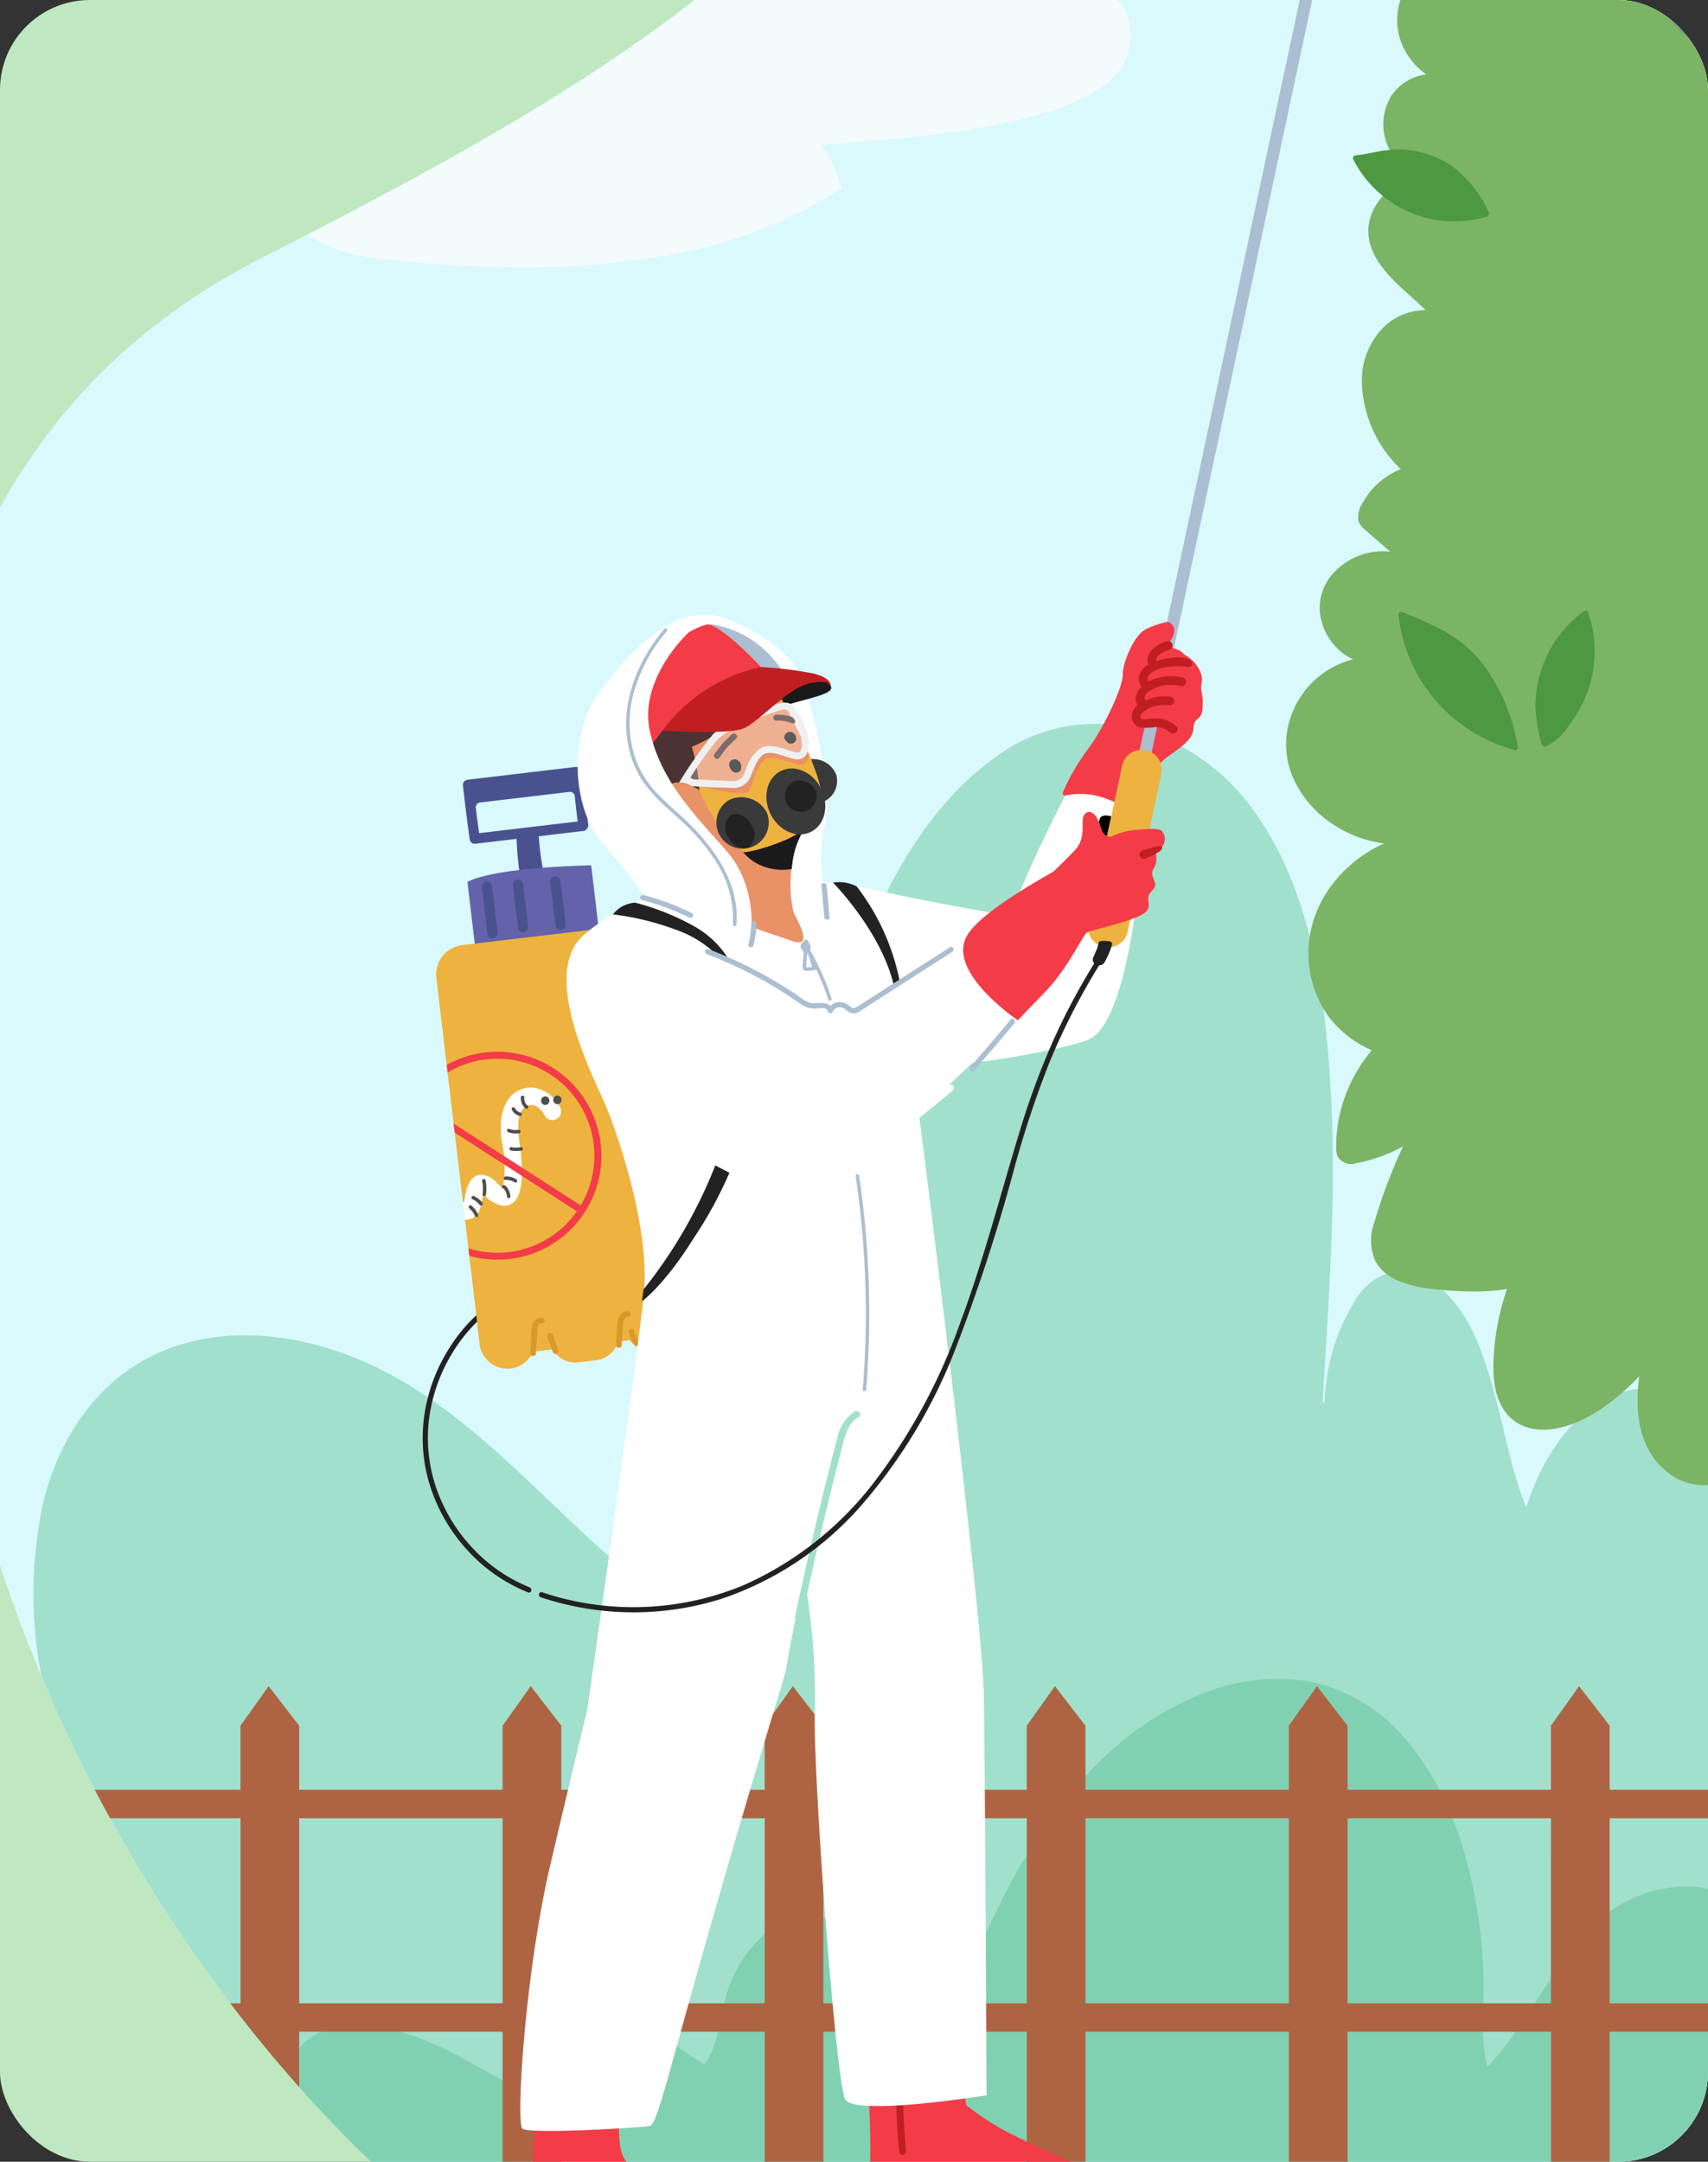 <svg xmlns="http://www.w3.org/2000/svg" xmlns:xlink="http://www.w3.org/1999/xlink" width="190" height="240.357" viewBox="0 0 190 240.357"><rect x="0" y="0" width="190" height="240.357" fill="#333333" stroke="none"/><defs><clipPath id="a"><rect width="190" height="240.357" rx="10" transform="translate(1230 9419.934)" fill="#bfe8c1"/></clipPath><clipPath id="b"><rect width="325.892" height="336.484" fill="none"/></clipPath><clipPath id="c"><rect width="325.893" height="336.484" fill="none"/></clipPath><clipPath id="d"><rect width="12.439" height="7.923" fill="none"/></clipPath><clipPath id="e"><rect width="134.427" height="101.147" fill="none"/></clipPath></defs><g transform="translate(-1230 -9419.934)" clip-path="url(#a)"><rect width="266" height="266.342" rx="10" transform="translate(1196 9409.666)" fill="#bfe8c1"/><g transform="translate(1219.108 9332.524)"><g clip-path="url(#b)"><g transform="translate(0 -0.001)"><g clip-path="url(#c)"><path d="M59.21,333.911s-39.961-29.7-53.018-89.638S-.93,136.852,40.021,116.08s79.527-43.324,74.186-79.527S234.09-10.926,282.162,11.627,337.95,179.583,308.869,233s-65.877,99.112-65.877,99.112Z" transform="translate(0 0.003)" fill="#d9f9fd"/><path d="M318.579,342.734c.728-.243,1.456-.486,2.179-.742,3.1-1.1,6.527-2.435,8.752-4.975a6.467,6.467,0,0,0,1.691-4.372,9.013,9.013,0,0,0-.968-3.75c-2.034-4.122-6.733-5.839-10.981-6.6a54.462,54.462,0,0,0-14.051-.379c-9.726,21.659-36.771,37.806-65.9,52.792a20.145,20.145,0,0,0,7.635,2.558,109.822,109.822,0,0,0,13.337.949c.985.044,1.961.126,2.948.119,1.775-.013,3.551-.06,5.324-.151a85.362,85.362,0,0,0,10.779-1.2A52.072,52.072,0,0,0,298.9,369.5c-.74-1.555-1.09-3.37-2.319-4.643a.1.1,0,0,1,.068-.165l.818-.066c3.324-.259,6.648-.51,9.962-.888a88.065,88.065,0,0,0,12.244-2.127,34.472,34.472,0,0,0,5.365-1.812,13.491,13.491,0,0,0,3.895-2.451,6.841,6.841,0,0,0,2-4.42,5.659,5.659,0,0,0-1.833-4.8,16.566,16.566,0,0,0-5.019-2.874c-1.845-.771-3.733-1.448-5.526-2.34a.1.1,0,0,1,.023-.177" transform="translate(-194.309 -261.167)" fill="#f3fbfd"/><path d="M376.7,879.384c-3.108,6.414-5.074,14.135-3.038,21.168a.1.1,0,0,1-.177.075c-3.807-6.563-9.848-15.247-18.558-14.318-8.183.873-14.374,8.866-18.943,14.969a112.231,112.231,0,0,0-12.43,21.374c-6.766,15.09-11.155,32.122-9.633,48.748a.1.1,0,0,1-.165.068c-3.929-4.813-9.735-10.129-16.493-8.389-6.647,1.711-10.882,8.632-13.82,14.3-.042.082-.148.047-.177-.023-2.162-5.311-4.044-10.743-6.5-15.933-3.373-7.14-8.565-16.285-17.212-17.568-8.153-1.21-13.481,6.007-15.671,12.927a.1.1,0,0,1-.187,0c-1.541-3.836-2.244-7.974-3.318-11.952-1.094-4.054-2.415-8.553-5.472-11.6-1.427-1.423-3.458-2.7-5.559-2.5a6.566,6.566,0,0,0-4.515,3.173,22.233,22.233,0,0,0-3.39,10.119c-.006.106-.015.211-.031.313-.03.316-.057.631-.077.944-.008.124-.2.125-.194,0,.681-11.718,1.593-23.432.872-35.173-.648-10.551-2.324-22.3-8.858-30.987a23.215,23.215,0,0,0-12.461-8.6,18.644,18.644,0,0,0-15.728,2.919c-9.219,6.448-14.38,18.2-17.7,28.569-4.949,15.438-5.74,32.822-.926,48.39a.1.1,0,0,1-.142.109c-4.735-2.774-10.9-5.244-16.341-3.017-5.808,2.378-7.591,9.13-8.044,14.8a.1.1,0,0,1-.165.068c-8.068-7.092-15.275-15.541-24.968-20.512-7.289-3.739-16.325-5.441-24.16-2.375-7.458,2.918-12.057,9.8-13.795,17.409a48.27,48.27,0,0,0-.124,18.85c16.873,40.216,43.728,60.173,43.728,60.173l183.783-1.8s36.8-45.7,65.877-99.112c9.085-16.686,14.579-42.351,16.373-70.442A41.879,41.879,0,0,0,376.7,879.384" transform="translate(-63.115 -702)" fill="#a1e0cc"/><path d="M437.455,1498.756c-1.54.509-3.04,1.146-4.608,1.568a5.415,5.415,0,0,1-3.664.02,2.752,2.752,0,0,1-1.3-2c-1.3-4.488-6.089-3.442-9.337-1.823a25.5,25.5,0,0,0-4.019,2.72c-.9.68-2.074,1.462-3.25,1.034-1.839-.669-1.306-3.975-1.281-5.447.047-2.691-.057-6.039-2.824-7.491-2.46-1.291-5.334.76-7.148,2.294a35.658,35.658,0,0,0-5.352,5.824c-.039.052-.133.073-.167,0-1.5-3.153-2.03-6.66-3.5-9.819a7.926,7.926,0,0,0-7.312-4.956,14.726,14.726,0,0,0-10.238,3.967c-5,4.534-7.447,11.122-12.089,15.965a.1.1,0,0,1-.162-.043c-.728-2.933-.371-6.006-.37-8.993a54.071,54.071,0,0,0-1.064-10.179c-1.207-6.262-3.611-12.624-7.913-17.438a18.664,18.664,0,0,0-10.695-6.128,22.141,22.141,0,0,0-11.882,1.526c-9.575,3.828-16.18,12.042-21.015,20.843-1.03,1.875-1.892,3.779-2.815,5.7-.68,1.417-1.562,3.332-3.119,3.981a5.254,5.254,0,0,1-4.118-.516,52.464,52.464,0,0,1-5.574-3.294,11.867,11.867,0,0,0-6.209-1.992,8.645,8.645,0,0,0-6.139,2.416,14.044,14.044,0,0,0-3.784,6.625c-.633,2.445-.845,5.1-2.263,7.263a.1.1,0,0,1-.133.035c-4.628-2.547-8.489-7.685-14.047-8.193-2.76-.253-5.917.885-6.745,3.764-.672,2.339-.008,4.914.589,7.2a.1.1,0,0,1-.142.109c-4.247-2.142-8.264-4.869-12.837-6.3-3.132-.979-7.03-1.491-10.05.147a6.54,6.54,0,0,0-3.157,4.291c9.241,10.671,16.393,15.986,16.393,15.986l183.783-1.8s5.239-6.507,13.325-17.478a13.553,13.553,0,0,0-3.768.61" transform="translate(-184.906 -1183.512)" fill="#80d1b2"/><path d="M366.628,1476.681q1.063-1.562,2.143-3.165H340.829v-7.122l-3.4-4.4-3.133,4.4v7.122H312.193v-7.122l-3.4-4.4-3.133,4.4v7.122H282.519v-7.122l-3.4-4.4-3.133,4.4v7.122H253.363v-7.122l-3.4-4.4-3.133,4.4v7.122H224.208v-7.122l-3.4-4.4-3.133,4.4v7.122H195.053v-7.122l-3.4-4.4-3.133,4.4v7.122H165.9v-7.122l-3.4-4.4-3.133,4.4v7.122H136.742v-7.122l-3.4-4.4-3.133,4.4v7.122H114q.84,1.61,1.7,3.165h14.517v20.574H129.07c2.661,3.494,5.251,6.6,7.672,9.322v-6.157h22.627v19.387H165.9V1500.42h22.627v19.387h6.528V1500.42H217.68v19.387h6.528V1500.42h22.627v19.387h6.528V1500.42H275.99V1519.8l6.528-.064V1500.42h23.146v19.087l6.528-.064V1500.42H334.3v18.806l1.258-.012s1.936-2.4,5.27-6.754v-12.04h9.023q1.123-1.53,2.311-3.165H340.829v-20.574Zm-207.259,20.574H136.742v-20.574h22.627Zm29.155,0H165.9v-20.574h22.627Zm29.155,0H195.053v-20.574H217.68Zm29.155,0H224.208v-20.574h22.627Zm29.155,0H253.363v-20.574H275.99Zm29.674,0H282.519v-20.574h23.146Zm28.636,0H312.193v-20.574H334.3Z" transform="translate(-92.567 -1187.103)" fill="#ae6442"/><path d="M503.548,1764.19c0,1.7-40.3,3.7-93.2,3.7-87.411,0-95.445-.871-95.445-2.571s42.229-2.41,95.124-2.41,93.517-.415,93.517,1.286" transform="translate(-255.697 -1431.401)" fill="#827793"/><path d="M1551.055,815.354a14.185,14.185,0,0,0-1.734-4.9.293.293,0,0,0-.4-.1,17.511,17.511,0,0,0-5.822,7.026,17.344,17.344,0,0,0,.18,14.654,24.041,24.041,0,0,0,.3,6.4c.067.368.627.212.56-.154a23.426,23.426,0,0,1-.311-5.769c.12-.066,2.037-2.92,3.042-4.154a23.014,23.014,0,0,0,2.654-3.948,14.678,14.678,0,0,0,1.532-9.056" transform="translate(-1251.718 -657.953)" fill="#4d9841"/><path d="M1125.632,1286.969c-.366,4.986-4.185,8.728-7.373,12.2a29.493,29.493,0,0,0-4.314,5.638c-.1.183-.2.369-.288.556a46.461,46.461,0,0,1,1.211-8.661.273.273,0,0,0,.151-.083,16.791,16.791,0,0,0,2.249-2.86.215.215,0,0,0,.135-.007,7.521,7.521,0,0,0,4.5-5.714c.056-.366-.5-.523-.56-.155a6.978,6.978,0,0,1-3.608,5.075,16.855,16.855,0,0,0,1.331-3.121,16.4,16.4,0,0,0,.52-2.2c.061-.366-.5-.523-.56-.154a16.3,16.3,0,0,1-4.316,8.616q.848-4.907,1.616-9.828.128-.822.254-1.645c.056-.366-.5-.524-.56-.154q-1,6.5-2.133,12.981-.4,2.3-.826,4.6a17.013,17.013,0,0,1-1.141-3.726,19.862,19.862,0,0,1-.105-4.854c.073-.911.177-1.819.282-2.727.043-.371-.539-.368-.581,0a42.142,42.142,0,0,0-.377,5,15.606,15.606,0,0,0,.74,4.815,26.4,26.4,0,0,0,1,2.52c-.054.292-.107.585-.161.877-.338,1.815-.66,3.636-1.1,5.429-.792,3.2-2.032,6.487-4.638,8.659-.718.6-1.524,1.083-2.223,1.7a6.289,6.289,0,0,0-1.537,2.1,27.937,27.937,0,0,0-1.368,5.145,26.483,26.483,0,0,1-2.01,5.507,26.762,26.762,0,0,1-1.469,2.585c-.432.67-.968,1.652-1.853,1.752a.915.915,0,0,1-.893-.354c-.116-.179-1.407-2.8-2.053-4.1a12.487,12.487,0,0,1-1.554-4.395,12.31,12.31,0,0,1,.218-2.684,5.906,5.906,0,0,0-.165-2.675c-.266-.814-.688-1.564-1.03-2.347a6.85,6.85,0,0,1-.587-2.654,17.282,17.282,0,0,1,1.2-5.6,21.37,21.37,0,0,1,2.207-5.074c1.852-2.847,4.655-4.883,7.172-7.1a29.783,29.783,0,0,0,2.541-2.485.285.285,0,0,0,.2-.028,12.232,12.232,0,0,0,6.088-7.269c.111-.358-.45-.511-.56-.155a11.741,11.741,0,0,1-4.782,6.317,12.373,12.373,0,0,0,2.178-4.213,9.533,9.533,0,0,0,.241-1.164.3.3,0,0,0-.2-.357.292.292,0,0,0-.357.2,13.085,13.085,0,0,1-4.045,7.135c.1-.836.1-1.681.126-2.523a7.94,7.94,0,0,1,.6-3.262c.162-.335-.339-.63-.5-.293-1.027,2.129-.438,4.527-.928,6.765-.123.116-.246.232-.369.345-2.324,2.135-4.928,4-6.927,6.457a.277.277,0,0,0-.225.078c-.094.087-.241.032-.332-.035a.647.647,0,0,1-.195-.546,10.951,10.951,0,0,1,.2-1.519c.156-1.057.316-2.114.49-3.168.345-2.09.747-4.173,1.286-6.222.306-1.163.658-2.313,1.066-3.444.087-.242-.151-.39-.349-.345a.256.256,0,0,0-.361.111c-1.49,2.871-1.743,6.1-2.278,9.243a5.5,5.5,0,0,0-.446-.894,8.09,8.09,0,0,1-.435-.944,8.837,8.837,0,0,1-.54-4.063,8.339,8.339,0,0,1,.174-1.022c.084-.364-.476-.519-.561-.154a9.372,9.372,0,0,0-.058,3.927,9.224,9.224,0,0,0,.593,1.881,9.461,9.461,0,0,0,.445.886,1.786,1.786,0,0,1,.328.954,6.067,6.067,0,0,1-.222,1.1q-.129.558-.259,1.116-.26,1.116-.522,2.231c-.335,1.426-.647,2.86-1.032,4.273a13.777,13.777,0,0,1-1.579,3.8,5.642,5.642,0,0,0-.854,1.728,4.245,4.245,0,0,0,.128,1.97,7.62,7.62,0,0,1,.367,1.927,3.411,3.411,0,0,1-.4,1.536,3.772,3.772,0,0,1-2.453,1.945,4.1,4.1,0,0,1-3.684-1.263,6.717,6.717,0,0,1-1.729-3.925.314.314,0,0,0-.287-.273c.1-1.261.261-2.52.411-3.776s.314-2.5.512-3.74c.166-1.047.357-2.089.579-3.126a7.015,7.015,0,0,0,.306-1.014c.134-.632.2-1.278.358-1.905a5.2,5.2,0,0,1,.78-1.661,17.2,17.2,0,0,1,1.2-1.477l1.412-1.632c1.7-1.967,3.831-4.158,3.778-6.949a.291.291,0,0,0-.581,0c.048,2.494-1.831,4.485-3.356,6.248-.891,1.03-1.83,2.035-2.659,3.117a7.951,7.951,0,0,0-.581.868,9.6,9.6,0,0,0-.088-2.521c-.211-1.309-.5-2.609-.763-3.909-.073-.367-.633-.211-.56.154.219,1.1.446,2.2.655,3.3a9.465,9.465,0,0,1,.173,3.079,32.022,32.022,0,0,1-1.731,5.4,14.415,14.415,0,0,0-.58,2.665,16.781,16.781,0,0,1-.4,2.413,4.426,4.426,0,0,1-.457,1.1c-.18.3-.481.756-.834.869s-.619-.356-.759-.619c-.247-.464-.476-.938-.711-1.408q-.925-1.85-1.813-3.717a37.975,37.975,0,0,0,2.846-8.685,18.16,18.16,0,0,0,.235-2.665.291.291,0,0,0-.581,0,25.084,25.084,0,0,1-2.11,8.895c-.233.588-.477,1.172-.722,1.756q-.469-.993-.929-1.991a95.182,95.182,0,0,1-4.153-14.717q-.191-1.063-.342-2.133c-.053-.369-.613-.212-.56.154a68.115,68.115,0,0,0,1.964,9,19.207,19.207,0,0,1-2.182-1.839q-.58-.57-1.112-1.186a4.231,4.231,0,0,1-.942-1.314c-.111-.356-.672-.2-.56.154a4.306,4.306,0,0,0,.93,1.38q.577.687,1.214,1.318a20.113,20.113,0,0,0,2.721,2.25.258.258,0,0,0,.167.051c.653,2.226,1.384,4.43,2.151,6.618.022.063.045.125.067.189a.307.307,0,0,0,.029.129l.072.156c1.846,5.232,3.86,10.406,5.464,15.72a144.468,144.468,0,0,1,3.972,17.039c1.007,5.793,1.724,11.633,2.282,17.486.556,5.836.954,11.685,1.321,17.535.04.644.08,1.779.12,2.423l12.655.089s.581,0,.581,0l0-.581q.089-7.476-.129-14.951-.064-2.171-.155-4.34a.276.276,0,0,0-.157-.246q-.179-4.124-.358-8.249a10.555,10.555,0,0,1,.3-3.777c.4-1.21,1.357-2.068,1.984-3.149,1.226-2.112,1.077-4.741,1.539-7.072a26.718,26.718,0,0,1,4.42-10.274c.72-1.014,1.531-1.956,2.295-2.936a14.991,14.991,0,0,0,1.991-3.153,15.739,15.739,0,0,0,1.005-3.477c.455-2.459.63-5,1.645-7.312a22.848,22.848,0,0,1,4.1-5.917c3.121-3.488,6.911-6.929,7.992-11.682a11.48,11.48,0,0,0,.25-1.7c.027-.373-.554-.371-.581,0" transform="translate(-865.341 -1042.789)" fill="#704e4c"/><path d="M970.6,230.524a8.47,8.47,0,0,0-7-2l-.054.013c1.822-2.335,3.546-4.965,3.086-8.058A5.136,5.136,0,0,0,964.4,216.9a8.637,8.637,0,0,0-3.907-1.157c-1.5-.158-3.028-.168-4.514-.457q.875-1.394,1.683-2.829.46-.819.9-1.651a7.418,7.418,0,0,0,.722-1.58,1.844,1.844,0,0,0-1.211-2.159,11.3,11.3,0,0,0-3.208-.752,17.693,17.693,0,0,0-3.376-.1c1.941-1.741,4.8-2.592,5.639-5.309a3.184,3.184,0,0,0-.947-3.4,4.868,4.868,0,0,0-2.365-1.051,27.184,27.184,0,0,0,1.4-3.886c.859-3.206,1-7.384-2.052-9.5-1.751-1.215-3.989-1.3-6.064-1.26a69.552,69.552,0,0,0,3.521-6.071q.85-1.654,1.609-3.353a18.084,18.084,0,0,0,1.178-3.175,5.829,5.829,0,0,0,.008-3.1,4.021,4.021,0,0,0-1.446-2,9.845,9.845,0,0,0-4.476-1.374c-1.671-.257-3.554-.518-4.755-1.825a3.64,3.64,0,0,1,1.6-2.28,7.754,7.754,0,0,0,2.159-2.256,3.3,3.3,0,0,0-.285-3.306,4.838,4.838,0,0,0-3.15-2.09,11.169,11.169,0,0,0-4.611.306l1.943-2.74a10.3,10.3,0,0,0,1.853-3.093,3.333,3.333,0,0,0-1.909-3.7,11.176,11.176,0,0,0,3.586-4.339,6.463,6.463,0,0,0-.125-5.725,8.727,8.727,0,0,0-4.269-3.725,20.415,20.415,0,0,0-6.964-1.3,24.709,24.709,0,0,0,5.352-5.038c.424-.541.828-1.1,1.206-1.671a2.568,2.568,0,0,0,.677-1.87,1.805,1.805,0,0,0-1.115-1.135,12.747,12.747,0,0,0-2.064-.682,18.06,18.06,0,0,0-4.559-.574c-.964,0-2.5.18-3-.89a2.2,2.2,0,0,1-.019-1.42c.123-.528.3-1.044.393-1.58a2.638,2.638,0,0,0-.133-1.545,1.926,1.926,0,0,0-1.033-.979,4.26,4.26,0,0,0-3.075.2c-1.109.437-2.327,1.23-3.574.993a1.817,1.817,0,0,1-.611-.237c.453-1.943,2.315-3.275,2.629-5.268a2.9,2.9,0,0,0-.995-2.7,4.106,4.106,0,0,0-2.97-.909,5.485,5.485,0,0,0-.614.093c.112-.313.222-.626.325-.942a10.8,10.8,0,0,0,.58-5.467,5.968,5.968,0,0,0-2.754-3.867c-3.205-1.981-7.063-1.151-10.33.2-1.959.809-3.873,1.732-5.8,2.611L895.02,96.74l-.576.263c1.553-2.372,3.016-5.083,2.255-7.97a5.209,5.209,0,0,0-2.16-3.127,4.816,4.816,0,0,0-4.463-.078,35.559,35.559,0,0,0-4.333,2.689l-.053.031a10.55,10.55,0,0,0-2.5-5.976,4.933,4.933,0,0,0-3.4-1.867,7,7,0,0,0-3.892,1.514,18.175,18.175,0,0,0-5.127,5.281,18.455,18.455,0,0,0-1.407,2.659,4.191,4.191,0,0,0-2.777-1.653,4.911,4.911,0,0,0-3.968,1.779,7.886,7.886,0,0,0-1.9,4.455A15,15,0,0,0,860.8,98.2c-.949-1.1-1.945-2.166-2.99-3.171a9.234,9.234,0,0,0-3.3-2.227,4.506,4.506,0,0,0-3.47.218c-2.121,1.048-3.32,3.443-3.943,5.615a20.591,20.591,0,0,0-.5,9.071c.022.133.048.265.073.4a11.885,11.885,0,0,0-9.971-1.1,6.942,6.942,0,0,0-4.179,3.181c-.92,1.948-.133,4.211.475,6.132a47.181,47.181,0,0,0,2.494,6.269,9.7,9.7,0,0,0-2.774-.384,3.678,3.678,0,0,0-2.818,1.126c-.95,1.154-.7,2.748-.488,4.114a20.552,20.552,0,0,0,.492,2.308,8.221,8.221,0,0,0-1.343,3.341,9.132,9.132,0,0,0,.388,4.678,5.853,5.853,0,0,0,1.169,2.019,5.434,5.434,0,0,0,1.384,1.027q-.361.539-.712,1.085a6.346,6.346,0,0,0-1.1,2.389,3.469,3.469,0,0,0,.529,2.315,7.589,7.589,0,0,0,1.644,1.822,20.889,20.889,0,0,0,1.866,1.392,7.562,7.562,0,0,0-1.391,1.549,7.069,7.069,0,0,0,.221,7.917,7.5,7.5,0,0,0,1.923,1.931,5.434,5.434,0,0,0-3.889,2.372,6.065,6.065,0,0,0,.372,6.894,9.417,9.417,0,0,0,2.4,2.383,6.134,6.134,0,0,0-5.2,4.57c-.685,2.882,1.245,5.343,3.209,7.2.995.939,2.048,1.818,3.012,2.789a6.674,6.674,0,0,0-4.752,1.99,8.368,8.368,0,0,0-2.324,6.1,13.849,13.849,0,0,0,4.327,9.587c-.057.024-.115.045-.172.07a8.664,8.664,0,0,0-2.993,2.148,7.629,7.629,0,0,0-1.043,1.488,2.88,2.88,0,0,0-.5,2.09,2.188,2.188,0,0,0,.683.907c.394.353.8.7,1.2,1.043l1.651,1.439a7.369,7.369,0,0,0-6.623,2.74,5.679,5.679,0,0,0-1.2,4.021,6.622,6.622,0,0,0,1.84,3.885,6.176,6.176,0,0,0,1.846,1.318,9.9,9.9,0,0,0-7.034,6.731,9.23,9.23,0,0,0,.371,6.442,11.936,11.936,0,0,0,4.184,5,13.441,13.441,0,0,0,5.925,2.3c-4.549,2.055-8.081,6.358-8.382,11.458a12.068,12.068,0,0,0,2.174,7.727,11.9,11.9,0,0,0,4.847,3.8,17.151,17.151,0,0,0-2.726,4.5,16.448,16.448,0,0,0-1.18,4.835q-.055.627-.058,1.256a2.944,2.944,0,0,0,.181,1.26,1.743,1.743,0,0,0,2.031.713,16.973,16.973,0,0,0,5.233-1.876,58.674,58.674,0,0,0-3.174,8.385,5.8,5.8,0,0,0,.1,4.4,5.056,5.056,0,0,0,2.455,2.121,12.359,12.359,0,0,0,3.442.9,41.175,41.175,0,0,0,4.536.328,23.721,23.721,0,0,0,4.2-.261c-.014.043-.031.084-.045.127a27.941,27.941,0,0,0-1.467,8.275c-.044,2.392.451,5.118,2.653,6.47,2.092,1.285,4.772.751,6.888-.178a17.566,17.566,0,0,0,3.414-2.065,23.77,23.77,0,0,0,3.177-2.845c.031-.034.06-.069.091-.1-.472,3.66-.184,7.743,2.739,10.333a6.576,6.576,0,0,0,4.83,1.78,6.894,6.894,0,0,0,4.63-2.78c.179-.224.347-.453.508-.688.8,2.367,1.948,4.842,4.142,6.089,3.1,1.762,6.634-.107,8.5-2.756a19.27,19.27,0,0,0,2.288-4.87,7.408,7.408,0,0,0,4.582,4.51,5.716,5.716,0,0,0,6.474-2.369,5.069,5.069,0,0,0,.875-3.125c2.773,2.335,5.961,4.608,9.747,4.379a6.975,6.975,0,0,0,4.583-1.921,5.2,5.2,0,0,0,1.43-3.918,12.427,12.427,0,0,0,4.354,2.454,7.806,7.806,0,0,0,7.226-1.26,3.952,3.952,0,0,0,1.451-2.958c4.676,1.77,9.77-2.2,11.063-6.664a11.959,11.959,0,0,0,.447-2.78c1.266-.3,2.529-.624,3.778-1a23.73,23.73,0,0,0,8.784-4.371,12.131,12.131,0,0,0,4.14-7.244,8.9,8.9,0,0,0-1.79-7.379,6.792,6.792,0,0,0,5.443-1.5,6.329,6.329,0,0,0,1.945-6.342,6.5,6.5,0,0,0-1.446-2.789,4.2,4.2,0,0,0,3.4-3.136c.67-2.2-.4-4.334-1.947-5.884a15.833,15.833,0,0,0-2.569-2.026,26.476,26.476,0,0,0,3.922-.853,18.6,18.6,0,0,0,2.168-.765,2.168,2.168,0,0,0,1.209-3.3,17.187,17.187,0,0,0-1.074-1.952,27.327,27.327,0,0,0-1.768-2.545,25.882,25.882,0,0,0,7.186-4,10.832,10.832,0,0,0,4.137-7.175,7.943,7.943,0,0,0-2.961-6.616" transform="translate(-664.917 -65.529)" fill="#7bb464"/><path d="M1376.708,493.562a9.971,9.971,0,0,0-2.747.529,18.479,18.479,0,0,0-2.516.98,15.343,15.343,0,0,0-2.333,1.342,7.878,7.878,0,0,0-1.794,1.792,19.272,19.272,0,0,0-1.451,2.466.3.3,0,0,0-.035.131,10.643,10.643,0,0,0-2.844,2.512c.1-.859.22-1.714.375-2.565.144-.787.309-1.571.506-2.346.006-.025.013-.049.019-.074a.329.329,0,0,0,.055-.039q1.629-1.46,3.19-2.993a18.168,18.168,0,0,0,2.713-3.119,13.622,13.622,0,0,0,1.855-7.061,30.641,30.641,0,0,0-.244-4.244.3.3,0,0,0-.437-.251c-2.542,1.324-5.049,2.752-6.755,5.125a11.873,11.873,0,0,0-2.2,7.788,12.091,12.091,0,0,0,1.28,4.555h0c-.211.794-.38,1.6-.529,2.41a39.417,39.417,0,0,0-.6,5.109c-.019.374.562.372.581,0q.032-.6.082-1.2a.284.284,0,0,0,.135-.118,9.762,9.762,0,0,1,3.453-3.208c.5.113,1.006.243,1.517.315a5.031,5.031,0,0,0,1.572-.057,11.449,11.449,0,0,0,2.578-.772,10.546,10.546,0,0,0,2.3-1.352,6.171,6.171,0,0,0,1.878-2.064,8.916,8.916,0,0,0,.691-3.3.294.294,0,0,0-.291-.291" transform="translate(-1105.941 -390.223)" fill="#4d9841"/><path d="M1311.942,722.472a10.624,10.624,0,0,0-1.874-5.671,10.546,10.546,0,0,0-7.978-4.471.292.292,0,0,0-.291.291,11.784,11.784,0,0,0,6.1,9.433,6.528,6.528,0,0,0,3.8.878.324.324,0,0,0,.245-.46" transform="translate(-1057.03 -578.396)" fill="#4d9841"/><path d="M873.4,560.151a13.072,13.072,0,0,0-3.939-4.944,10.913,10.913,0,0,0-6.6-1.9c-1.434.058-2.806.5-4.228.647a.3.3,0,0,0-.251.437,12.635,12.635,0,0,0,14.852,6.37c.2-.06.34-.271.167-.606" transform="translate(-696.954 -449.261)" fill="#4d9841"/><path d="M1121.674,189.844a29.8,29.8,0,0,0-11.936,2.385,23.845,23.845,0,0,0-3.467,1.769,10.98,10.98,0,0,0-1.074.774,11.086,11.086,0,0,0,.466-1.221,8.137,8.137,0,0,0,.143-4.083,19.194,19.194,0,0,0-1.244-3.755,23.071,23.071,0,0,0-1.782-3.332,23.544,23.544,0,0,0-2.628-3.355.294.294,0,0,0-.456.059,12.683,12.683,0,0,0-1.936,7.021,13.845,13.845,0,0,0,2,7.007,12.063,12.063,0,0,0,2.731,3.116.329.329,0,0,0,.062.038,13.525,13.525,0,0,1,1.77,4.557,44.035,44.035,0,0,1,.883,5.5,10.645,10.645,0,0,0-2.382-1.816.289.289,0,0,0,0-.081,8.5,8.5,0,0,0-3.589-6.354,7.514,7.514,0,0,0-4.185-1.059,23.514,23.514,0,0,0-4.881.61c-1.85.405-3.662.962-5.47,1.519a.293.293,0,0,0-.2.357,10.082,10.082,0,0,0,4.882,5.445,12,12,0,0,0,4.15,1.109,21.242,21.242,0,0,0,4.349.061,11.927,11.927,0,0,0,4.391-1.248,10.14,10.14,0,0,1,2.667,2.013c.1.105.345.351.355.5a31.208,31.208,0,0,1,.035,3.854c-.021.374.561.373.581,0a35.3,35.3,0,0,0-.382-7.021,27.948,27.948,0,0,0-1.436-6.212q-.145-.369-.314-.727a.263.263,0,0,0,.161-.115c2.245,1.364,5.194.974,7.649.344a19.254,19.254,0,0,0,7.712-3.58,8.862,8.862,0,0,0,2.653-3.715.293.293,0,0,0-.28-.368" transform="translate(-880.578 -145.297)" fill="#4d9841"/><path d="M1122.257,1122.165a4.435,4.435,0,0,1-1.969-.856,4.2,4.2,0,0,0-1.363-3.361,21.243,21.243,0,0,0-2.747-2.565,20.352,20.352,0,0,0-6.571-3.493,17.232,17.232,0,0,0-4.2-.737.3.3,0,0,0-.28.213,3.843,3.843,0,0,0,.075,2.332,18.782,18.782,0,0,0,.7,2.287,13.937,13.937,0,0,0,2.345,4.09,9.258,9.258,0,0,0,7.558,3.5,7.166,7.166,0,0,0,4.235-1.729,4.932,4.932,0,0,0,2.06.879.3.3,0,0,0,.358-.2.293.293,0,0,0-.2-.358" transform="translate(-897.214 -902.23)" fill="#4d9841"/><path d="M898.569,841.708a21.511,21.511,0,0,0-2.931-7.829,14.364,14.364,0,0,0-2.606-3.166,16.011,16.011,0,0,0-3.239-2.182c-1.338-.7-2.739-1.267-4.138-1.832a.291.291,0,0,0-.368.28,17.67,17.67,0,0,0,2.8,7.8,17.507,17.507,0,0,0,9.975,7.211.307.307,0,0,0,.506-.281" transform="translate(-718.832 -671.248)" fill="#4d9841"/><path d="M972.9,829.73a12.933,12.933,0,0,0-.71-3.549.293.293,0,0,0-.427-.174,13.133,13.133,0,0,0-5.436,10.753,20.055,20.055,0,0,0,.614,3.8c.14.67.467.54.651.457a6.168,6.168,0,0,0,2.3-2.05,16.449,16.449,0,0,0,1.8-2.918,13.249,13.249,0,0,0,1.2-6.316" transform="translate(-784.636 -670.662)" fill="#4d9841"/><path d="M345.065,919.056a.674.674,0,0,0-.268-.526,1.179,1.179,0,0,0-.55-.088l-11.892,1.409a.584.584,0,0,0-.167.047.527.527,0,0,0-.4.587c.152,1.387.512,4.3.714,5.685.01.488.2.864.7.8l4.559-.54c0,.005,0,.01,0,.015a34.593,34.593,0,0,0,.337,3.809.567.567,0,0,0,.625.493l1.485-.321a.575.575,0,0,0,.455-.771,30.91,30.91,0,0,1-.441-3.514l4.969-.589a.509.509,0,0,0,.419-.289.55.55,0,0,0,.121-.405c-.191-1.42-.533-4.377-.661-5.8m-11.481,6.739q-.2-1.4-.369-2.811a.543.543,0,0,1,.475-.6l9.936-1.177a.537.537,0,0,1,.6.481q.141,1.407.323,2.81Z" transform="translate(-269.4 -745.749)" fill="#49518e"/><path d="M334.474,978.456l.835,7.042,13.791-1.634-.858-7.238s-10.4.141-13.768,1.83" transform="translate(-271.585 -792.997)" fill="#6362aa"/><path d="M343.067,986.926l.617,5.211A.563.563,0,0,0,344.8,992l-.617-5.21a.563.563,0,0,0-1.118.132" transform="translate(-278.559 -800.865)" fill="#49518e"/><path d="M361.417,985.712l.565,4.765a.563.563,0,0,0,1.118-.133l-.565-4.765a.563.563,0,0,0-1.118.133" transform="translate(-293.459 -799.879)" fill="#49518e"/><path d="M383.529,983.812l.575,4.854a.563.563,0,0,0,1.118-.132l-.575-4.854a.563.563,0,0,0-1.118.133" transform="translate(-311.413 -798.336)" fill="#49518e"/><path d="M319.894,1262.786a17.731,17.731,0,0,1-6.277-4.3,18.638,18.638,0,0,1-4.021-6.513,17.174,17.174,0,0,1-.915-7.614,18.474,18.474,0,0,1,2.492-7.4,17.96,17.96,0,0,1,5.292-5.694q.4-.275.823-.526a.291.291,0,0,0-.293-.5,18.415,18.415,0,0,0-5.784,5.572,19.16,19.16,0,0,0-2.969,7.512,17.7,17.7,0,0,0,.508,7.939,19.209,19.209,0,0,0,3.818,6.933,18.474,18.474,0,0,0,6.258,4.766c.3.139.608.268.916.391.348.138.5-.423.155-.56" transform="translate(-250.095 -998.886)" fill="#222"/><path d="M340.558,1059.189l-16.308,1.933a3.272,3.272,0,0,1-3.634-2.864l-4.623-39.006a3.281,3.281,0,0,1,2.863-3.634l15.778-1.87a3.281,3.281,0,0,1,3.634,2.864l4.685,39.536a2.737,2.737,0,0,1-2.4,3.04" transform="translate(-256.561 -823.122)" fill="#eeb23f"/><path d="M388.095,1244.554l-2.036.241a2.87,2.87,0,0,1-.675-5.7l2.036-.241a2.87,2.87,0,0,1,.676,5.7" transform="translate(-310.867 -1005.905)" fill="#eeb23f"/><path d="M429.755,1234.613h0a3.113,3.113,0,0,0,2.717-3.448l-.226-1.909c-.2-1.7-1.588-1.532-3.283-1.331s-3.082.366-2.881,2.062l.226,1.909a3.113,3.113,0,0,0,3.448,2.717" transform="translate(-345.952 -996.948)" fill="#eeb23f"/><path d="M344.078,1244.767h0a3.113,3.113,0,0,0,2.717-3.448l-.226-1.909c-.2-1.7-1.588-1.532-3.283-1.331s-3.082.366-2.881,2.062l.226,1.909a3.113,3.113,0,0,0,3.448,2.717" transform="translate(-276.385 -1005.193)" fill="#eeb23f"/><path d="M372.956,1244.169a.909.909,0,0,0-.9.362,1.845,1.845,0,0,0-.289,1.032q-.082,1.242-.162,2.483a.328.328,0,0,0,.267.364.322.322,0,0,0,.363-.267l.136-2.075c.018-.276-.043-1.392.488-1.268a.322.322,0,0,0,.363-.267.326.326,0,0,0-.267-.364" transform="translate(-301.735 -1010.221)" fill="#d7992c"/><path d="M382.949,1255.039l-.6-1.7a.322.322,0,0,0-.416-.175.326.326,0,0,0-.175.416l.6,1.7a.322.322,0,0,0,.416.175.326.326,0,0,0,.175-.416" transform="translate(-309.964 -1017.524)" fill="#d7992c"/><path d="M423.75,1240.283a1.054,1.054,0,0,0-.882.411,1.8,1.8,0,0,0-.327.979c-.066.769-.1,1.542-.152,2.312a.328.328,0,0,0,.268.364.322.322,0,0,0,.363-.267q.064-.979.127-1.959a3.085,3.085,0,0,1,.1-.811c.056-.161.2-.4.4-.4a.33.33,0,0,0,.363-.267.321.321,0,0,0-.267-.363" transform="translate(-342.97 -1007.081)" fill="#d7992c"/><path d="M431.045,1252.13a3.221,3.221,0,0,1-.194-.277l-.035-.058-.007-.012-.008-.015c-.025-.046-.049-.093-.072-.141a3.1,3.1,0,0,1-.123-.291c-.018-.049-.035-.1-.051-.149q-.013-.043-.025-.087l-.007-.025v-.006l0-.013v.005a.338.338,0,0,0-.116-.2.319.319,0,0,0-.514.288,3.6,3.6,0,0,0,.647,1.365.319.319,0,1,0,.509-.384" transform="translate(-349.055 -1015.614)" fill="#d7992c"/><path d="M339.405,1098.411a11.568,11.568,0,0,0-17.206-10.095l.1.841a10.787,10.787,0,1,1,2.317,19.547l.1.835a11.554,11.554,0,0,0,14.691-11.128" transform="translate(-261.618 -882.496)" fill="#f33c47"/><path d="M338.05,1113.8c-.243-1.579-.068-2.831.481-3.433a1.179,1.179,0,0,1,1-.37c.649.038,1.22.873,1.369,1.163a.969.969,0,0,0,1.731-.87,4,4,0,0,0-2.986-2.227,3.081,3.081,0,0,0-2.551,1c-.958,1.052-1.3,2.84-.963,5.032a13.008,13.008,0,0,1,.1,5.1,5.172,5.172,0,0,1-.68-.554,2.451,2.451,0,0,0-1.806-.9,1.48,1.48,0,0,0-1.062.629,4.149,4.149,0,0,0-.662,1.91c-.025.158-.059.371-.1.518a1.207,1.207,0,0,1-.135-.032l.234,1.978.032,0c.062,0,.125,0,.187-.007,1.363-.1,1.576-1.436,1.691-2.152a6.342,6.342,0,0,1,.134-.675l.178.161a3.508,3.508,0,0,0,2.051,1.135,1.576,1.576,0,0,0,1.277-.522c1.082-1.18.853-4.393.47-6.88" transform="translate(-269.411 -899.719)" fill="#fff"/><path d="M340.632,1138.559l-14.322-9.216.118,1,13.785,8.872Z" transform="translate(-264.956 -917)" fill="#f33c47"/><path d="M378.484,1113.2a.485.485,0,0,0,0,.969.485.485,0,0,0,0-.969" transform="translate(-306.94 -903.892)" fill="#4e4e4e"/><path d="M385.684,1112.739a.485.485,0,0,0,0,.969.485.485,0,0,0,0-.969" transform="translate(-312.787 -903.518)" fill="#4e4e4e"/><path d="M366.77,1113.891a1.205,1.205,0,0,1-.109-.1c-.015-.016-.03-.032-.044-.049l-.025-.03h0c-.027-.041-.056-.081-.08-.124-.012-.022-.023-.043-.034-.065l-.014-.03,0-.006h0a1.714,1.714,0,0,1-.076-.276c0-.013,0-.026,0-.039s0-.043,0-.065a1.19,1.19,0,0,1,.007-.156.194.194,0,0,0-.194-.194.2.2,0,0,0-.194.194,1.42,1.42,0,0,0,.5,1.216.2.2,0,0,0,.274,0,.2.2,0,0,0,0-.274" transform="translate(-297.175 -903.531)" fill="#4e4e4e"/><path d="M361.613,1120.259c-.039-.01-.077-.022-.115-.036l-.023-.009-.052-.025a1.093,1.093,0,0,1-.1-.056l-.048-.032-.023-.017a1.285,1.285,0,0,1-.167-.16l-.018-.022,0,0-.026-.036a1.214,1.214,0,0,1-.066-.108.2.2,0,0,0-.265-.07.2.2,0,0,0-.069.265,1.411,1.411,0,0,0,.872.681.194.194,0,0,0,.1-.374" transform="translate(-292.809 -909.138)" fill="#4e4e4e"/><path d="M359.383,1132.616a.2.2,0,0,0-.238-.135l-.04.006h-.01l-.061.006c-.047,0-.1.007-.143.008a2.114,2.114,0,0,1-.265-.011l-.038,0-.063-.01q-.065-.012-.13-.028a2.172,2.172,0,0,1-.272-.086.194.194,0,0,0-.238.135.2.2,0,0,0,.135.238,2.343,2.343,0,0,0,1.227.118.194.194,0,0,0,.135-.238" transform="translate(-290.589 -919.444)" fill="#4e4e4e"/><path d="M355.559,1166.228a1.924,1.924,0,0,0-.2-.316.514.514,0,0,0-.354-.206.194.194,0,0,0-.194.194.2.2,0,0,0,.194.194h-.014s0,0,0,0,0,0,.005,0h0l.019.012.006.005.05.054h0l.021.029a1.792,1.792,0,0,1,.154.26c.01.02.019.041.029.062l0,.009.013.034c.017.046.033.092.046.139s.027.1.037.151c0,.024.009.048.013.072l0,.021c0,.01,0,.028,0,.027a.2.2,0,0,0,.194.194.2.2,0,0,0,.194-.194,2.1,2.1,0,0,0-.216-.745" transform="translate(-288.095 -946.525)" fill="#4e4e4e"/><path d="M357.3,1160.924a2,2,0,0,0-1.229-.316.194.194,0,0,0,0,.387,1.853,1.853,0,0,1,.292,0l.069.007.034.006c.048.008.1.019.143.031s.094.026.14.042l.055.02.036.014.008,0a1.9,1.9,0,0,1,.256.14.2.2,0,0,0,.265-.07.2.2,0,0,0-.07-.265" transform="translate(-288.964 -942.382)" fill="#4e4e4e"/><path d="M343.549,1162.226a.2.2,0,0,0-.238-.135.2.2,0,0,0-.135.238,4.558,4.558,0,0,1,.038,1.477c-.014.1.1.194.194.194a.2.2,0,0,0,.194-.194,4.866,4.866,0,0,0-.052-1.579" transform="translate(-278.647 -943.586)" fill="#4e4e4e"/><path d="M338.074,1172.843a2.5,2.5,0,0,0-.908-.711.2.2,0,0,0-.265.069.2.2,0,0,0,.069.265,2.447,2.447,0,0,1,.24.127c.041.025.081.051.12.078l.052.037.029.021h0a2.559,2.559,0,0,1,.388.388.194.194,0,0,0,.274,0,.2.2,0,0,0,0-.274" transform="translate(-273.537 -951.725)" fill="#4e4e4e"/><path d="M336.23,1178.618a2.753,2.753,0,0,0-.716-.976.194.194,0,0,0-.274.274,2.645,2.645,0,0,1,.207.2q.048.051.093.106l.034.042.014.017.023.032a2.615,2.615,0,0,1,.286.5.194.194,0,0,0,.265.07.2.2,0,0,0,.07-.265" transform="translate(-272.161 -956.173)" fill="#4e4e4e"/><path d="M360.889,1143.413a.2.2,0,0,0-.238-.135l-.063.01-.033.005h-.01l-.126.013q-.132.01-.265.01c-.085,0-.17,0-.254-.011a2.147,2.147,0,0,1-.243-.032.194.194,0,1,0-.1.374,3.46,3.46,0,0,0,1.2,0,.2.2,0,0,0,.135-.238" transform="translate(-291.836 -928.309)" fill="#4e4e4e"/><path d="M621.675,924.65l-1.966,1.8s-4.922,9.387-6.489,14.608-9.5,16.024-9.5,16.024,12.95-1.32,18.344-3.234,6.435-25.814,6.435-25.814Z" transform="translate(-490.211 -750.794)" fill="#fff"/><path d="M698.251,832.672a10.782,10.782,0,0,0-2.291.783c-1.334.609-2.639,3.741-2.61,5.075s-2.134,6-3.948,8.377a23.63,23.63,0,0,0-2.716,4.711.263.263,0,0,0,.236.367,8.237,8.237,0,0,1,3.8.082,17.893,17.893,0,0,1,4.253,1.945s1.583-4.781,2.737-5.836,3.429-2.11,3.495-3.627.923-.659,1.022-2.407-.33-1.616-.1-2.737-.86-2.595-1.963-3.111a7.024,7.024,0,0,0-2.554-.516Z" transform="translate(-557.556 -676.11)" fill="#f33c47"/><path d="M731.846,482.068a.678.678,0,0,1-.664-.82l20.134-94.357A6.947,6.947,0,0,1,754,382.741l1.836-1.35a.678.678,0,0,1,.8,1.093l-1.837,1.35a5.592,5.592,0,0,0-2.159,3.342l-20.134,94.357a.678.678,0,0,1-.662.537" transform="translate(-593.691 -309.573)" fill="#acbed1"/><path d="M859.957,370.985h0a1.519,1.519,0,0,1-.339,2.121l-2.017,1.46a1.519,1.519,0,0,1-1.782-2.46l2.017-1.46a1.519,1.519,0,0,1,2.121.339" transform="translate(-694.395 -300.721)" fill="#eeb23f"/><path d="M709.851,911.22l-3.719,17.429a2.228,2.228,0,1,1-4.357-.93l3.719-17.429a2.228,2.228,0,1,1,4.357.93" transform="translate(-569.785 -737.703)" fill="#eeb23f"/><path d="M708.595,947.238s-.924-.3-1.235.171a5.95,5.95,0,0,0-.334,2.257c-.025.438.9.677.9.677Z" transform="translate(-574.089 -769.06)"/><path d="M571.821,1685.247s.2,4.633.2,6.134-.13,7.047.065,7.5,7.766.261,7.831,0a17.143,17.143,0,0,0-.065-1.958s1.827.261,4.568.914a23.426,23.426,0,0,0,6.722,1.044,61.57,61.57,0,0,0,8.81-.392c.261-.2.065-2.153,0-2.349a2.788,2.788,0,0,0-2.219-1.762c-1.632-.261-8.483-3.524-10.637-4.633a30.234,30.234,0,0,1-4.372-2.871c-.261-.2-.261-5.351-.261-5.351Z" transform="translate(-464.306 -1365.362)" fill="#f33c47"/><path d="M579.334,1751.694a42.87,42.87,0,0,0-6.693.192,28.312,28.312,0,0,0,.1,3.919c.2.457,7.766.261,7.831,0a17.142,17.142,0,0,0-.065-1.958s1.827.261,4.568.914a23.434,23.434,0,0,0,6.722,1.044,61.589,61.589,0,0,0,8.81-.392c.221-.165.115-1.586.038-2.141-1.6.1-4.713.269-8.26.314-5.156.065-9.854-1.631-13.052-1.892" transform="translate(-464.966 -1422.281)" fill="#1a1a1a"/><path d="M588.784,1667.178q.052-1.486.16-2.969c.036-.5-.739-.5-.775,0a80.97,80.97,0,0,0-.076,10.448q.085,1.484.226,2.965a.4.4,0,0,0,.387.388.39.39,0,0,0,.388-.388,80.966,80.966,0,0,1-.309-10.444" transform="translate(-477.41 -1350.996)" fill="#c11e22"/><path d="M370.691,1697.291s-.094,7.324-.376,9.3-.469,4.132-.563,6.2,14.837,1.315,15.119.845a4.837,4.837,0,0,0,.171-1.982,2.8,2.8,0,0,0-.9-1.509,25.66,25.66,0,0,1-3.688-4.772c-.751-1.409-.375-5.259-.469-6.385s-9.3-1.69-9.3-1.69" transform="translate(-300.23 -1378.161)" fill="#f33c47"/><path d="M385.047,1770.215c-1.676.077-4.937.2-7.969.13a34.889,34.889,0,0,1-7.208-1.009c-.047.653-.087,1.3-.116,1.948-.094,2.066,14.837,1.315,15.118.845a4.712,4.712,0,0,0,.175-1.914" transform="translate(-300.231 -1436.66)" fill="#1a1a1a"/><path d="M405.157,1757.312a9.845,9.845,0,0,0-8.382.375.388.388,0,0,0,.391.669c2.346-1.4,5.762-1.355,8.333-.43.47.169.125-.446-.341-.615" transform="translate(-322.021 -1426.288)" fill="#c11e22"/><path d="M472.976,861.043a17.383,17.383,0,0,1-.2-7.847c.923-4.023-1.187-13.386-2.77-16.947s-7.254-5.8-8.375-6.265-5.737,1.649-5.737,1.649l9.5,25.718,4.022,4.616Z" transform="translate(-370.178 -673.874)" fill="#fff"/><path d="M485.7,839.8a11.44,11.44,0,0,0-5.984-5.162,10.853,10.853,0,0,0-2.221-.576.211.211,0,0,0-.235.161c-.157.253.025.514.188.719q.377.472.757.942l1.574,1.96,1.544,1.922a3.422,3.422,0,0,0,.715.812,1.067,1.067,0,0,0,.88,0,6.154,6.154,0,0,1,2.564-.5.2.2,0,0,0,.219-.285" transform="translate(-387.473 -677.237)" fill="#acbed1"/><path d="M386.527,982.951s-9.231,2.439-13.8,6.6.666,14.7,2.338,18.419c1.081,2.4,5.222,13.771,4.431,21.486s-6.289,46.167-6.289,46.167-1.278,5.17-4.1,17.188-3.858,28.784-3.116,29.378,12.054-.026,14.145-.3c1.132-.147,2.569-9.011,14.046-46.885,1.978-6.528.269-.69,3.165-14.046a73.476,73.476,0,0,1,1.187,14.441c-.3,6.677,2.325,41.594,3.363,43.522s15.727-.445,15.727-.445-.148-34.719-.3-44.363-7.254-64.987-7.254-64.987,6.392-5.558,8.7-8.243,3.841-3.832,4.088-4.286-1.088-8.985-1.088-8.985-10.386-1.781-14.986-2.819a82.8,82.8,0,0,0-20.264-1.849" transform="translate(-296.987 -798.092)" fill="#fff"/><path d="M550.784,986.493s5.433,5.5,6.785,11.544l.636-.556a25.3,25.3,0,0,0-4.791-10.565,4.211,4.211,0,0,0-2.63-.422" transform="translate(-447.224 -800.944)" fill="#222"/><path d="M637.844,951.657s1.305-1.24,2.415-2.415.718-2.937.848-3.524.642-.945,1.229-.423.765,1.691,1.026,2.083a1.222,1.222,0,0,0,.839.435,7.545,7.545,0,0,1,2.922-.777c1.958-.2,2.642-.124,2.859.248a1.35,1.35,0,0,1-.434,1.928c-.718.457.155.932-.61,2.184-.532.87.734,1.547-.105,2.355-1.031.993.105,1.5-.743,2.409s-6.069,2.023-6.526,2.284-2.138,4.008-4.655,6.6c-2.341,2.407-3.044,3.167-3.044,3.167s-7.936-5.343-5.679-9.371c.882-1.575,3.785-3.85,9.658-7.178" transform="translate(-509.745 -767.353)" fill="#f33c47"/><path d="M733.756,832.672s.667-.029.812.812-.928,1.943-.928,1.943,1.537.116,2.03.87.493.957.493.957l-1.479,1.856-.638,5.1s-3.625.145-3.654-.348a3.963,3.963,0,0,1,.638-1.508s-.7-1.044-.261-1.595a3.048,3.048,0,0,0,.551-1.218s-.464-1.044-.058-1.479,1.015-.783.87-1.015.29-1.363.667-1.711a11.166,11.166,0,0,0,.957-2.668" transform="translate(-593.061 -676.11)" fill="#f33c47"/><path d="M733.943,846.106c-1.081-.664-3.634.113-3.695.179a.912.912,0,0,1,.244-.642,2.977,2.977,0,0,1,1.227-.654.5.5,0,0,0,.338-.6.488.488,0,0,0-.6-.338,3.521,3.521,0,0,0-1.862,1.162,1.691,1.691,0,0,0-.238,1.454,2.039,2.039,0,0,0-1.005,1.183,1.389,1.389,0,0,0,.267,1.229,2.336,2.336,0,0,0-.659,1.311,1.366,1.366,0,0,0,.208.744,1.8,1.8,0,0,0-.622,1.04,1.261,1.261,0,0,0,.95,1.473,7.031,7.031,0,0,0,1.69-.066,2.409,2.409,0,0,1,1.6.6c.465.412,1.152-.27.685-.685a3.442,3.442,0,0,0-1.5-.8,4.292,4.292,0,0,0-1.555-.011c-.27.034-.825.148-.914-.177-.076-.277.229-.607.9-.976a1.64,1.64,0,0,1,.256-.115,4.583,4.583,0,0,1,.706-.209c.058-.012.116-.023.175-.033l.093-.015.03,0c.118-.012.236-.022.355-.026a4.573,4.573,0,0,1,.76.039.485.485,0,0,0,.484-.484.5.5,0,0,0-.484-.484,4.967,4.967,0,0,0-2.689.417.483.483,0,0,1-.134-.353,1.051,1.051,0,0,1,.56-.7,4.366,4.366,0,0,1,3.455-.536.485.485,0,0,0,.258-.934,5.362,5.362,0,0,0-3.818.415.386.386,0,0,1-.09-.508,1.6,1.6,0,0,1,.8-.7,5.843,5.843,0,0,1,2.344-.486,6.881,6.881,0,0,1,1.111.061c.25.043.531.054.651-.174s-.055-.464-.286-.605" transform="translate(-590.739 -685.335)" fill="#c11e22"/><path d="M734.568,965.226c-.067-.1-.164-.137-.644-.017-.133.033-1.111.294-1.476.415a.484.484,0,1,0,.257.934,9.2,9.2,0,0,0,1.693-.865c.219-.219.237-.364.171-.467" transform="translate(-594.439 -783.665)" fill="#c11e22"/><path d="M440.306,864.341s-.659.594-.2,3.429,1.846,2.967,1.846,2.967.659,1.187,1.846,2.968a3.267,3.267,0,0,0,4.682.528c.923-.923,6.66-13.848,6.66-13.848a17.131,17.131,0,0,0-.593-3.1c-.33-.726-4.352-3.165-6.462-2.9s-7.781,8.111-7.781,9.957" transform="translate(-357.224 -693.723)" fill="#4b3333"/><path d="M483.88,951a9.063,9.063,0,0,0-1.707,4.369,13.665,13.665,0,0,0,.137,5.393c.273.751,2.458,4.164-.2,3.208s-5.8-1.775-7.987-3.345-2.253-2.321-2.253-2.321a13.171,13.171,0,0,0,2.185-5.6c.341-3.072,9.83-1.707,9.83-1.707" transform="translate(-383.144 -771.946)" fill="#e99167"/><path d="M492.84,955.024a6.018,6.018,0,0,0,4.431.958c.02-.2.042-.4.068-.61A9.063,9.063,0,0,1,499.046,951s-5.813-.836-8.5.273a5.931,5.931,0,0,0,2.3,3.748" transform="translate(-398.31 -771.947)" fill="#1a1a1a"/><path d="M531.992,915.359a2.512,2.512,0,1,1-3.521-1.58,2.752,2.752,0,0,1,3.521,1.58" transform="translate(-428.073 -741.794)" fill="#3a3a3a"/><path d="M508.154,867.948a4.192,4.192,0,0,0,3.495.2c2.308-.659,4.616-1.121,4.286-1.846s-1.649-1.187-3.165-1.055-4.616,2.7-4.616,2.7" transform="translate(-412.609 -702.54)" fill="#1a1a1a"/><path d="M464.829,873.123s5.47,9.52,4.734,12.593c-.389,1.624-2.967,3.141-4.3,3.652-4.11,1.576-6.861,2.387-9.127-1.646,0,0-3.845-.4-3.842-3.434,0-2.788,3.661-.569,3.661-.569a24.1,24.1,0,0,0-.85-4.821c2.221-.787,6.2-3.555,7.1-6.019a.553.553,0,0,1,.744-.311,9.157,9.157,0,0,0,1.88.555" transform="translate(-367.251 -708.467)" fill="#e99167"/><path d="M490.12,913.915a.5.5,0,0,0-.44.046l-.046.024a.086.086,0,0,0-.018.007c-.006,0-.008.008-.014.012-.445.294-.235,1,.18,1.244a.44.44,0,0,0,.263.134.5.5,0,0,0,.294-.071.109.109,0,0,0,.03,0,.454.454,0,0,0,.313-.511.819.819,0,0,0-.562-.883" transform="translate(-397.343 -742.054)" fill="#1a1a1a"/><path d="M522.84,897.8a.628.628,0,0,0-.857.341.508.508,0,0,0-.025.094.436.436,0,0,0,.048.313c.006.012.013.023.02.034s0,.007.006.01a1.271,1.271,0,0,0,.427.413.573.573,0,0,0,.8-.447.723.723,0,0,0-.42-.759" transform="translate(-423.81 -728.947)" fill="#1a1a1a"/><path d="M517.216,919.332a.343.343,0,0,0-.474-.071l-.433.327a.339.339,0,1,0,.4.545l.433-.326a.345.345,0,0,0,.071-.474" transform="translate(-419.122 -746.366)" fill="#d55b43"/><path d="M482.32,898.779c-.327.342-.7.63-1.013.991s-.579.77-.878,1.147c-.269.34.238.79.51.446.3-.377.563-.783.878-1.147s.686-.648,1.013-.99c.3-.315-.209-.762-.51-.446" transform="translate(-390.036 -729.7)" fill="#4b3333"/><path d="M515.625,888.165a.325.325,0,0,1,.093-.628,4.723,4.723,0,0,1,2.014.337.325.325,0,0,1,.172.427.32.32,0,0,1-.427.172,4.185,4.185,0,0,0-1.71-.287.324.324,0,0,1-.142-.021" transform="translate(-418.508 -720.654)" fill="#4b3333"/><path d="M482.456,912.067a11.023,11.023,0,0,0-3.178-.729c-1.164.249-1.67,2.823-2.139,3.656-.441.785-5.033-.372-5.571-.564.03.318.036.49.036.49l-.011-.007.027.175s2.565,5.709,5.083,6.728a18.589,18.589,0,0,0,4.21-1.247c1.335-.512,3.913-2.028,4.3-3.652.3-1.267-.448-3.63-1.437-5.97-.09.617-.386,1.379-1.322,1.121" transform="translate(-382.903 -739.667)" fill="#eeb23f"/><path d="M488.042,937.879a2.913,2.913,0,1,1-4.258-1.379,3.191,3.191,0,0,1,4.258,1.379" transform="translate(-391.843 -760.109)" fill="#3a3a3a"/><path d="M517.459,921.614c.915,1.875.391,4.012-1.171,4.775s-3.57-.139-4.485-2.013-.391-4.012,1.171-4.775,3.57.139,4.485,2.013" transform="translate(-415.206 -746.474)" fill="#3a3a3a"/><g transform="translate(87.685 166.308)" opacity="0.28"><g clip-path="url(#d)"><path d="M470.968,892.432c-1,0-3.565-.133-4.267-.17-.091-.048-.21-.106-.35-.162a37.065,37.065,0,0,1,3.044-4.261c.563-.594,2.184-1.625,6.711-3.166a2.539,2.539,0,0,1,.768-.162c.262,0,.34.065.691.578.064.093.129.189.2.285a6.1,6.1,0,0,1,1,3.26c-.165.636-.324.636-.478.636a1.437,1.437,0,0,1-.306-.039c-.238-.053-.529-.147-.837-.247a6.811,6.811,0,0,0-1.978-.432,2.044,2.044,0,0,0-.922.2,4.325,4.325,0,0,0-1.685,2.373c-.08.193-.156.376-.225.521-.255.535-.524.789-1.364.789" transform="translate(-466.351 -884.509)" fill="#fff"/></g></g><path d="M473,881.57c-.579-.8-.833-1.557-2.534-.978s-5.72,1.991-7.024,3.367a48.358,48.358,0,0,0-3.729,5.322,2.726,2.726,0,0,1,1.376.4s3.295.181,4.49.181a1.971,1.971,0,0,0,2.064-1.231c.362-.76.76-2.136,1.557-2.535s2.245.326,3.222.543,1.448-.181,1.7-1.159-.543-3.114-1.122-3.91m.372,3.716c-.165.636-.324.636-.478.636a1.438,1.438,0,0,1-.306-.04c-.238-.053-.529-.147-.837-.247a6.821,6.821,0,0,0-1.978-.432,2.045,2.045,0,0,0-.921.2,4.326,4.326,0,0,0-1.685,2.373c-.08.193-.156.376-.225.521a1.226,1.226,0,0,1-1.364.789c-1,0-3.565-.133-4.267-.17-.091-.048-.21-.106-.35-.162A37.036,37.036,0,0,1,464,884.492c.563-.594,2.184-1.626,6.711-3.167a2.535,2.535,0,0,1,.768-.162c.262,0,.34.065.691.577.064.093.129.189.2.285a6.1,6.1,0,0,1,1,3.26" transform="translate(-373.276 -714.855)" fill="#eff1f1"/><path d="M489.886,947.377a1.829,1.829,0,0,1-.246,2.5c-.7.4-1.726-.061-2.291-1.039a1.829,1.829,0,0,1,.246-2.5c.7-.4,1.726.061,2.291,1.039" transform="translate(-395.424 -768.286)" fill="#222"/><path d="M526.409,927.683a1.772,1.772,0,1,1-2.47-1.3,2,2,0,0,1,2.47,1.3" transform="translate(-424.69 -752.102)" fill="#222"/><path d="M428.564,845.713l-1.517,1.978s-3.549-4.681-3.429-6.067c.264-3.033,7.952-7.631,9.667-7.763s6.226,4.8,6.226,4.8-10.88,7.188-10.946,7.056" transform="translate(-343.966 -677.073)" fill="#f33c47"/><path d="M449.935,866.435s7.122.462,8.9-.2,4.88-4.418,7.32-5.012,2.506.33,2.506.33.2-.923-1.912-1.451a40.785,40.785,0,0,0-5.869-.725,18.336,18.336,0,0,0-10.946,7.056" transform="translate(-365.337 -697.796)" fill="#c11e22"/><path d="M420.595,1000a30.476,30.476,0,0,1,6.854,1.654,12.382,12.382,0,0,1,4.532,2.7l1.431.557a10.5,10.5,0,0,0-4.022-3.715,27.4,27.4,0,0,0-6.322-2.5,3.4,3.4,0,0,0-2.474,1.3" transform="translate(-341.514 -810.92)" fill="#222"/><path d="M502.334,1024.9l-5.848,3.754L493.6,1030.5l-1.462.939c-.179.114-.386.277-.611.2a2.091,2.091,0,0,1-.538-.369,1.493,1.493,0,0,0-1.927.141,1.252,1.252,0,0,0-.568-.3,14.242,14.242,0,0,0-1.5.01,3.347,3.347,0,0,1-1.332-.7q-.654-.448-1.322-.874a48.367,48.367,0,0,0-5.554-3.05q-1.63-.761-3.313-1.4c-.35-.134-.5.428-.155.56a48.009,48.009,0,0,1,5.536,2.525q1.339.717,2.632,1.517.655.405,1.3.832c.407.27.8.568,1.22.817a2.4,2.4,0,0,0,1.526.342c.366-.037,1.109-.173,1.237.331a.294.294,0,0,0,.531.069.9.9,0,0,1,.813-.537c.4-.006.64.3.948.5a1.106,1.106,0,0,0,1.258-.043c.463-.282.913-.586,1.369-.878l5.686-3.65,3.249-2.085c.314-.2.023-.7-.293-.5" transform="translate(-385.794 -832.156)" fill="#acbed1"/><path d="M534.906,1299.311a4.555,4.555,0,0,0-1.955,2.99c-.436,1.537-.8,3.1-1.192,4.647q-1.209,4.843-2.306,9.713-.619,2.749-1.2,5.506c-.1.487.644.694.747.206q1.009-4.767,2.124-9.51,1.121-4.766,2.35-9.505c.314-1.209.618-2.738,1.825-3.378.441-.234.05-.9-.391-.669" transform="translate(-428.92 -1054.971)" fill="#a1e0cc"/><path d="M418.959,864.27s.857-5.473-2.77-9.562-7.386-7.913-8.507-13.452,4.118-10.626,4.418-10.815a7.79,7.79,0,0,1,3.891-1.121c1.451-.066-1.451-1.385-4.484-.462s-7.781,5.341-10.221,9.628-2.11,11.606,1.121,15.365a73.533,73.533,0,0,1,4.929,6.3Z" transform="translate(-324.535 -672.748)" fill="#fff"/><path d="M500.98,1009.8a9.862,9.862,0,0,1-.32,2.286.291.291,0,0,0,.561.155,10.576,10.576,0,0,0,.341-2.44.291.291,0,0,0-.581,0" transform="translate(-406.516 -819.707)" fill="#acbed1"/><path d="M544.494,987.3c-.034-.37-.615-.373-.581,0q.161,1.766.323,3.532c.034.37.615.373.581,0l-.323-3.532" transform="translate(-441.644 -801.437)" fill="#acbed1"/><path d="M442.393,996.144a27.266,27.266,0,0,0-5.408-2.009.291.291,0,0,0-.154.56,26.541,26.541,0,0,1,5.269,1.951c.334.166.629-.335.293-.5" transform="translate(-354.529 -807.206)" fill="#acbed1"/><path d="M636.209,1067.432q-2.2,2.652-4.469,5.245c-.245.28.164.693.411.411q2.269-2.593,4.469-5.245c.237-.286-.172-.7-.411-.411" transform="translate(-512.897 -866.65)" fill="#acbed1"/><path d="M434.368,857.192a37.527,37.527,0,0,1-2.752-2.623,10.691,10.691,0,0,1-2.015-3.154,12.293,12.293,0,0,1-.513-7.242,17.691,17.691,0,0,1,3.817-7.387c.159-.19-.114-.465-.274-.274-3.156,3.775-5.149,8.792-3.833,13.718a10.738,10.738,0,0,0,1.5,3.306,16.9,16.9,0,0,0,2.549,2.805c.927.853,1.887,1.671,2.766,2.575a21.032,21.032,0,0,1,2.345,2.852,12.021,12.021,0,0,1,2.316,7.622c-.02.249.368.247.387,0,.39-4.893-2.866-9.1-6.3-12.2" transform="translate(-347.84 -679.177)" fill="#acbed1"/><path d="M445.878,1153.981a53.368,53.368,0,0,1-7.988,13.813l-.18,1.317s2.454-1.735,5.745-7a45.414,45.414,0,0,0,4.069-7.48Z" transform="translate(-355.411 -937.006)" fill="#222"/><path d="M462.937,1106.371a.4.4,0,0,0-.548,0q-3.471,2.831-6.943,5.661a25.744,25.744,0,0,1-6.927,4.438,11.34,11.34,0,0,1-3.943.782,10.429,10.429,0,0,1-3.975-.86c-1.256-.511-2.453-1.168-3.654-1.794-1.132-.59-2.259-1.19-3.363-1.831a26.794,26.794,0,0,1-6.756-5.26c-.331-.374-.877.175-.548.548a26.259,26.259,0,0,0,6.17,4.941c1.127.682,2.285,1.314,3.45,1.928,1.212.638,2.423,1.292,3.671,1.859a12.9,12.9,0,0,0,4.061,1.2,10.921,10.921,0,0,0,4.106-.435,21.885,21.885,0,0,0,7.289-4.19c2.664-2.112,5.276-4.291,7.911-6.439a.39.39,0,0,0,0-.548" transform="translate(-346.046 -898.258)" fill="#fff"/><path d="M535.021,1027.059a28.983,28.983,0,0,0-2.4-5.39.6.6,0,0,0,.066-.327,2.525,2.525,0,0,0-.329-.736.2.2,0,0,0-.265-.07,1.722,1.722,0,0,0-.463.5.3.3,0,0,0-.062.238,1.013,1.013,0,0,0,.049.14,1.329,1.329,0,0,0,.157.288,1.482,1.482,0,0,0,.166.188c-.066.514-.111,1.031-.127,1.55a.718.718,0,0,0,.045.386.379.379,0,0,0,.355.168c.3-.007.6-.045.894-.068a.214.214,0,0,0,.186-.137,28.3,28.3,0,0,1,1.352,3.373c.077.236.451.135.374-.1m-2.39-4.174.219.673-.479.037a1.027,1.027,0,0,0-.17.012h0c.01-.124.006-.25.011-.375.019-.426.059-.852.113-1.275l.014-.005a5.575,5.575,0,0,1,.293.933" transform="translate(-431.618 -828.629)" fill="#acbed1"/><path d="M565.2,1164.55q-.254-2.585-.637-5.156c-.037-.246-.41-.141-.374.1a104.333,104.333,0,0,1,1.077,18.468q-.08,2.618-.292,5.23c-.02.249.368.247.388,0a104.631,104.631,0,0,0-.162-18.645" transform="translate(-458.109 -941.287)" fill="#acbed1"/><path d="M440.34,1021.341a3.023,3.023,0,0,0-.761-.072c-.416.016-.509.082-.533.238a3.984,3.984,0,0,1-.316.981c-.075.171-.15.342-.22.515a.682.682,0,0,0-.061.609.506.506,0,0,0,.127.142,74.444,74.444,0,0,0-4.546,8.543,86.707,86.707,0,0,0-3.836,10.416c-2.141,7.031-3.969,14.159-6.55,21.05a64.557,64.557,0,0,1-9.525,17.643,37.45,37.45,0,0,1-14.469,11.465,32,32,0,0,1-20.141,1.522q-1.192-.3-2.358-.7c-.355-.12-.507.441-.154.56a32.586,32.586,0,0,0,20.227.131,35.8,35.8,0,0,0,15.573-10.508,58.992,58.992,0,0,0,10.154-16.782,198.941,198.941,0,0,0,6.839-20.971,114.151,114.151,0,0,1,3.618-10.9,73.692,73.692,0,0,1,4.845-9.812q.425-.721.868-1.431a.616.616,0,0,0,.438-.146,1.4,1.4,0,0,0,.29-.43q.126-.238.238-.483a9.318,9.318,0,0,0,.456-1.222.293.293,0,0,0-.2-.357" transform="translate(-305.95 -829.245)" fill="#222"/><g transform="translate(165.225 9.671)" opacity="0.5"><g clip-path="url(#e)"><path d="M1008.376,107.415A29.183,29.183,0,0,0,974.471,68.2a17.837,17.837,0,0,0-34.126-6.136,18.477,18.477,0,0,0-22.387,16.289,22.048,22.048,0,0,0-28.1,20c-3.9.274-11.107,13.208-11.107,13.208l.749,1.039,11.312,3.324a9.462,9.462,0,0,0,6.2-.107,21.993,21.993,0,0,0,8.773,4.9,19.516,19.516,0,0,0,19.422,17.617c.637,0,1.266-.032,1.887-.091-.02.3-.034.6-.034.9a13.429,13.429,0,0,0,25.86,5.082A12.162,12.162,0,0,0,966.67,140.8a23.3,23.3,0,0,0,32.5-15.533,10.073,10.073,0,0,0,9.206-17.857" transform="translate(-878.752 -51.428)" fill="#6266a9"/></g></g><path d="M962.453,268.367a15.509,15.509,0,0,1-4.534-5.974,15.239,15.239,0,0,1,.235-12.362.5.5,0,0,0-.174-.663.488.488,0,0,0-.662.174,16.343,16.343,0,0,0-1.474,8.62,16.217,16.217,0,0,0,5.925,10.89.5.5,0,0,0,.685,0,.488.488,0,0,0,0-.685" transform="translate(-776.052 -202.43)" fill="#fff"/><path d="M1025.882,391.187a23.6,23.6,0,0,1-8.963,3.182,13.065,13.065,0,0,1-7.974-1.557,9.544,9.544,0,0,1-3.2-2.982c-.34-.519-1.18-.034-.836.489a11.519,11.519,0,0,0,6.885,4.679,16.678,16.678,0,0,0,9.37-.6,30.332,30.332,0,0,0,5.208-2.372.485.485,0,0,0-.489-.836" transform="translate(-815.898 -316.352)" fill="#fff"/><path d="M1139.609,428.427c-4.15,2.64-8.875,4.847-13.886,4.884-4.318.032-8.806-1.606-11.412-5.186a22.09,22.09,0,0,1-2.135-3.772,9.629,9.629,0,0,1-1.055-4.146.485.485,0,0,0-.969,0,9.823,9.823,0,0,0,.887,3.952,24.846,24.846,0,0,0,1.855,3.6,13.564,13.564,0,0,0,2.79,3.2c-3.581,2.817-8.247,4.471-12.78,3.286a10.8,10.8,0,0,1-3.535-1.639.489.489,0,0,0-.663.174.5.5,0,0,0,.174.663,12.331,12.331,0,0,0,7.049,2.163,15.589,15.589,0,0,0,7.309-1.9,20.213,20.213,0,0,0,3.231-2.144,12.877,12.877,0,0,0,1.622.983,16.453,16.453,0,0,0,6.664,1.714,20.672,20.672,0,0,0,7.413-1.1,35.66,35.66,0,0,0,7.93-3.892c.524-.334.039-1.172-.489-.836" transform="translate(-892.071 -340.818)" fill="#fff"/><path d="M1272.58,515.47a17.716,17.716,0,0,1-.525,4.2.485.485,0,0,0,.934.258,18.822,18.822,0,0,0,.56-4.455.484.484,0,0,0-.968,0" transform="translate(-1032.866 -418.17)" fill="#fff"/><path d="M1241.39,104.829a9.71,9.71,0,0,0-7.543,4.951,9.047,9.047,0,0,0-.839,2.093,6.131,6.131,0,0,0-4.556,1.516,5.811,5.811,0,0,0-1.874,4.95,6.05,6.05,0,0,0,.843,2.532,18.164,18.164,0,0,0-2.342,1.5,15.9,15.9,0,0,0-6.463,13.106,13.754,13.754,0,0,0,2.026,7.069c.163.258.336.509.517.754a.5.5,0,0,0,.663.174.487.487,0,0,0,.174-.662,12.483,12.483,0,0,1-2.369-6.458,15.206,15.206,0,0,1,1.132-7,14.96,14.96,0,0,1,4.25-5.7,18.27,18.27,0,0,1,6.441-3.41,21.31,21.31,0,0,1,7.408-.864q.461.027.92.074a.487.487,0,0,0,.484-.484.5.5,0,0,0-.484-.484,22.255,22.255,0,0,0-7.767.6,20.754,20.754,0,0,0-3.722,1.351,5.142,5.142,0,0,1-.576-4.128,4.866,4.866,0,0,1,3.022-3.175,4.958,4.958,0,0,1,2.517-.259.493.493,0,0,0,.6-.338,8.72,8.72,0,0,1,5.238-6.172,8.1,8.1,0,0,1,2.306-.56.5.5,0,0,0,.484-.484.488.488,0,0,0-.484-.484" transform="translate(-989.486 -85.117)" fill="#fff"/><path d="M1351.455,288.413a14.588,14.588,0,0,0-6.408-1.111,14.409,14.409,0,0,0-2.843.444,9.522,9.522,0,0,0-2.73-6.125,16.247,16.247,0,0,0-6.632-4.163,18.947,18.947,0,0,0-8.167-.952,18.68,18.68,0,0,0-7.358,2.393,19.066,19.066,0,0,0-4.516,3.623,4.328,4.328,0,0,0-3.133-1.876,5.58,5.58,0,0,0-4.143,1.309,8.864,8.864,0,0,0-1.771,1.936.489.489,0,0,0,.174.662.494.494,0,0,0,.662-.174,6.653,6.653,0,0,1,2.962-2.511,3.966,3.966,0,0,1,3.338.163,2.955,2.955,0,0,1,1.236,1.267c-.167.2-.333.407-.492.617q-.284.376-.548.766c-.351.517.488,1,.836.489a17.738,17.738,0,0,1,19.565-7.122,16.076,16.076,0,0,1,6.557,3.517,8.872,8.872,0,0,1,3.186,6.466,17.788,17.788,0,0,0-2.448,1.016,31.533,31.533,0,0,0-3.22,1.907c-.518.342-.033,1.182.489.836a23,23,0,0,1,5.627-2.9,13.631,13.631,0,0,1,6.1-.5,14.157,14.157,0,0,1,3.415.958.487.487,0,0,0,.6-.338.5.5,0,0,0-.338-.6" transform="translate(-1058.564 -224.433)" fill="#fff"/><path d="M1087.907,196.151a10.811,10.811,0,0,0-9.6-1.848,13.037,13.037,0,0,0-4.515,2.318,11.574,11.574,0,0,0-3.215,3.75,6.323,6.323,0,0,0-.495,5.287.5.5,0,0,0,.6.338.487.487,0,0,0,.338-.6c-1.2-2.885.881-5.912,3-7.722a11.266,11.266,0,0,1,8.5-2.754,9.271,9.271,0,0,1,4.7,1.911.5.5,0,0,0,.685,0,.488.488,0,0,0,0-.685" transform="translate(-868.577 -157.438)" fill="#fff"/></g></g></g></g></g></svg>